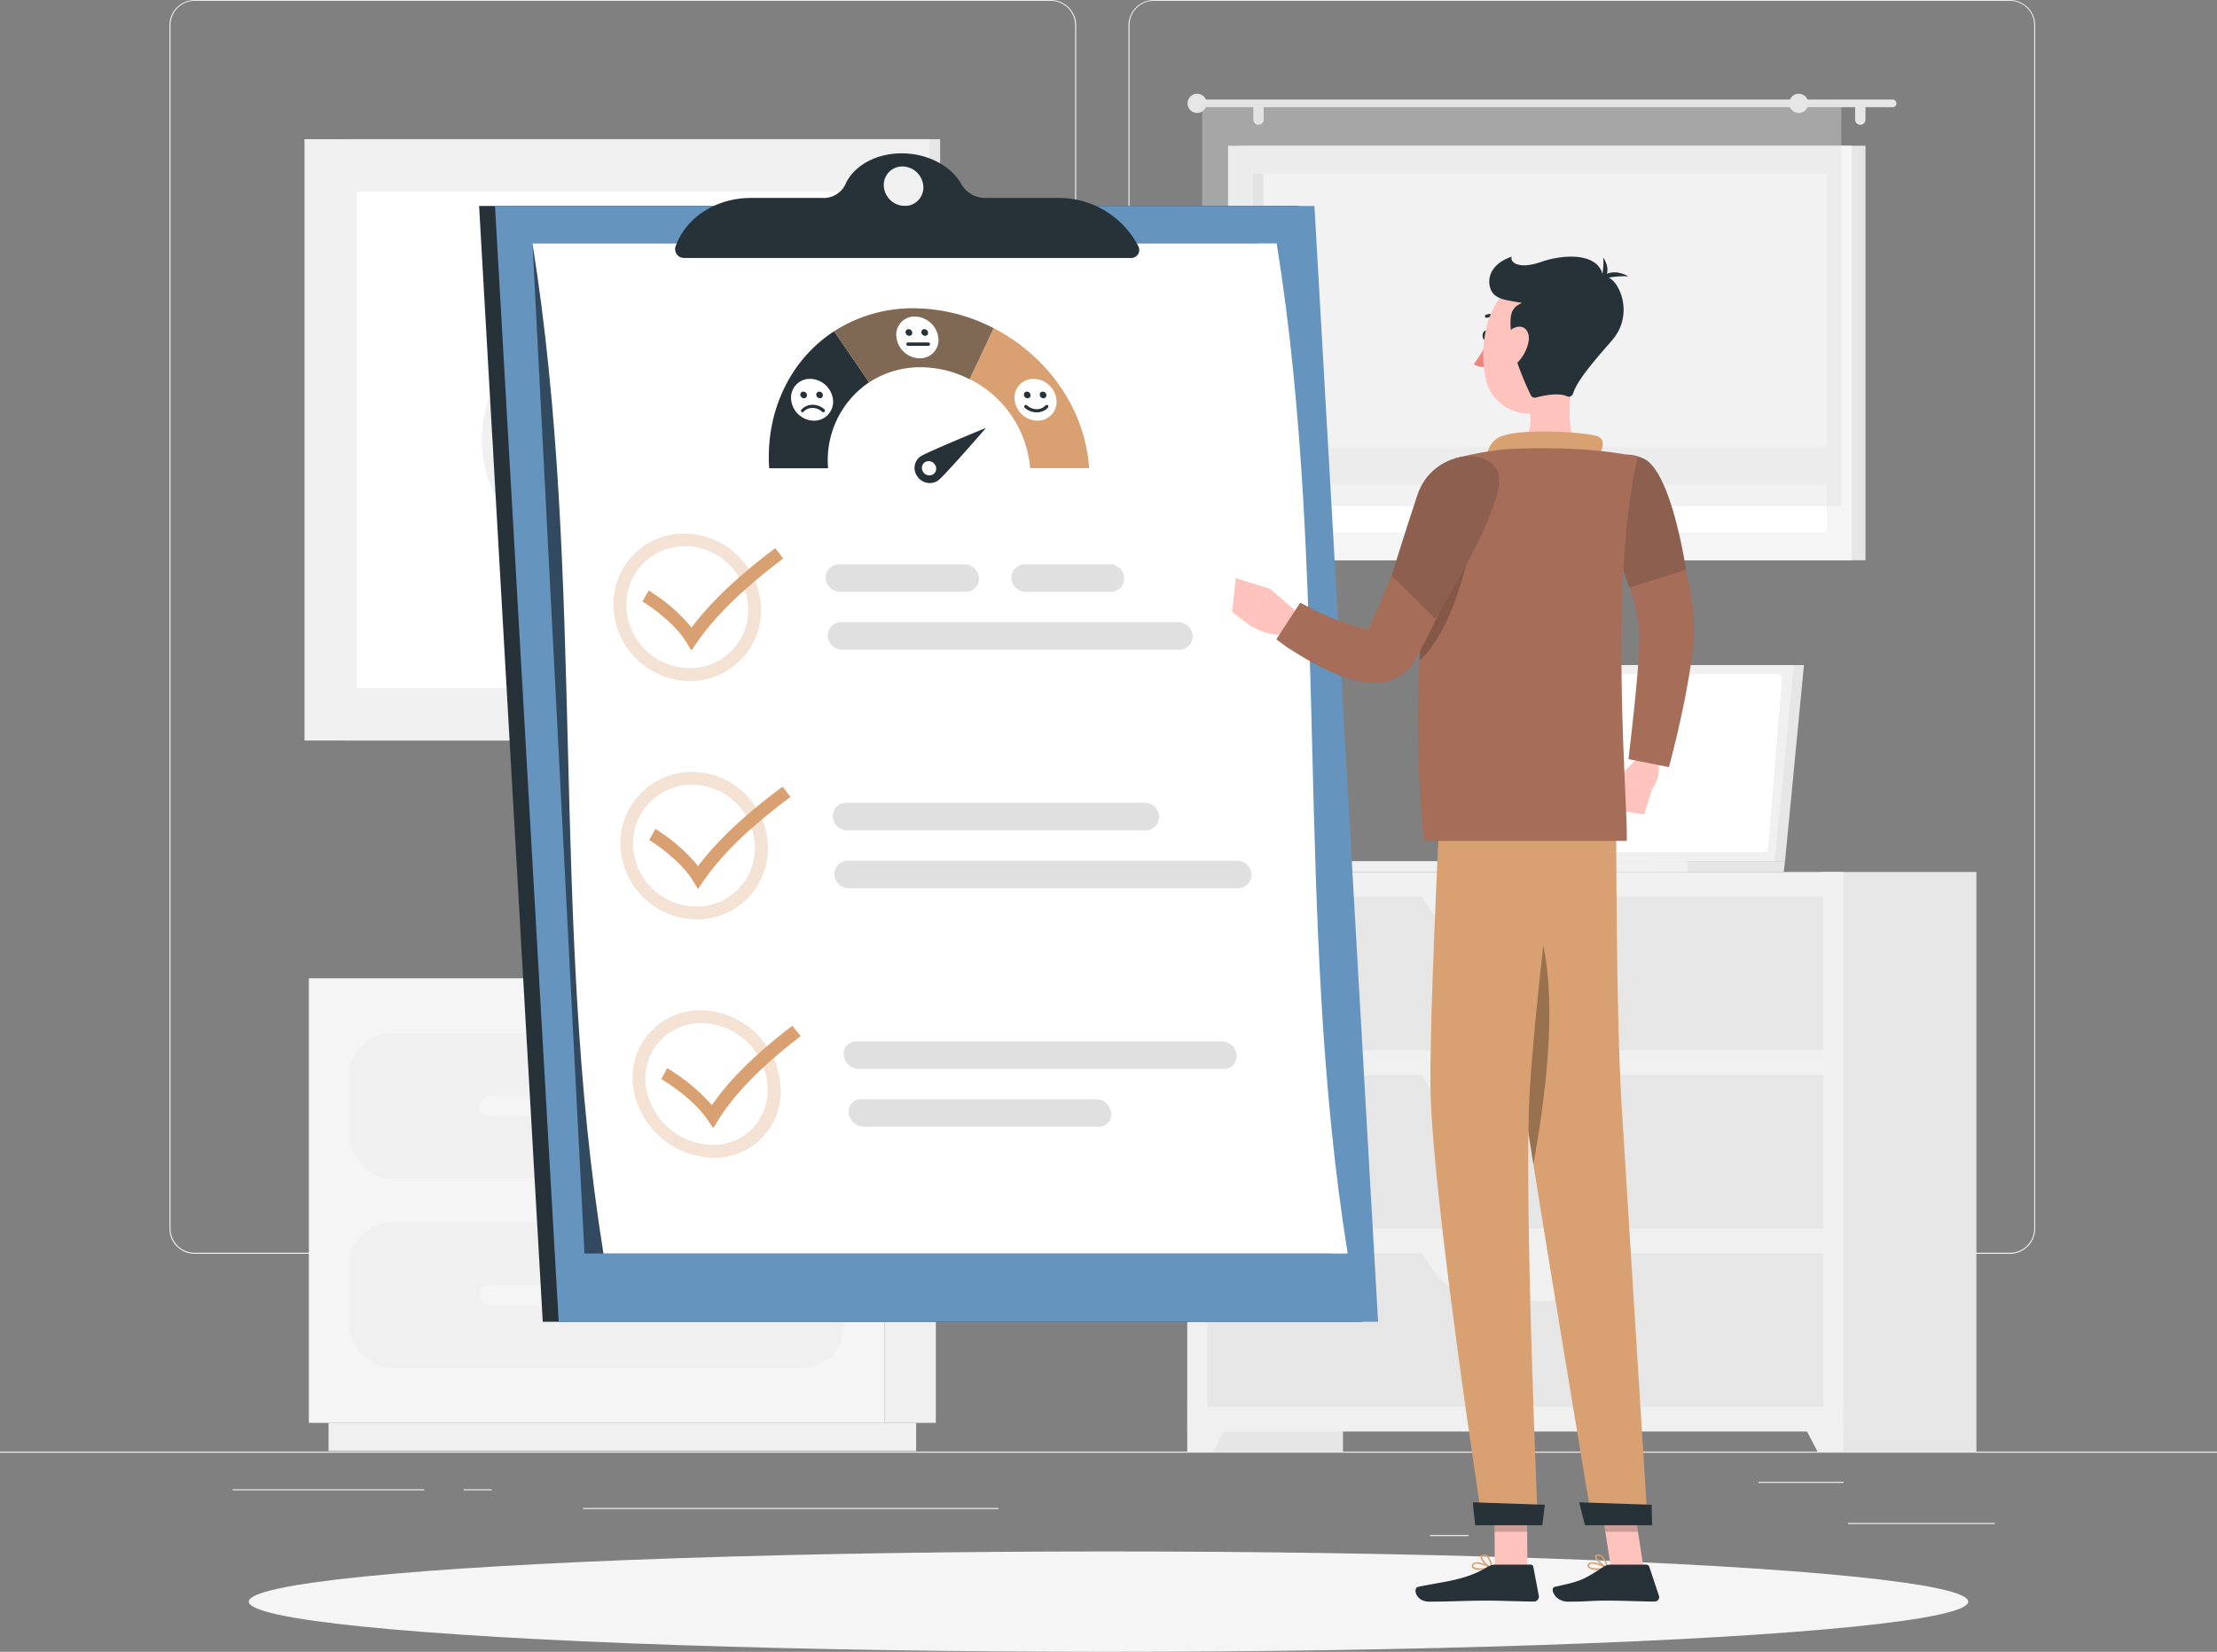 <svg xmlns="http://www.w3.org/2000/svg" width="368.6" height="274.651" viewBox="0 0 368.6 274.651">
  <rect x="0" y="0" width="368.6" height="274.651" fill="#808080" stroke="none"/>
  <g id="Customer_Survey-rafiki" data-name="Customer Survey-rafiki" transform="translate(0 -55)">
    <g id="freepik--background-complete--inject-69" transform="translate(0 55)">
      <rect id="Rectángulo_8362" data-name="Rectángulo 8362" width="368.6" height="0.184" transform="translate(0 241.359)" fill="#ebebeb"/>
      <rect id="Rectángulo_8363" data-name="Rectángulo 8363" width="24.416" height="0.184" transform="translate(307.25 253.221)" fill="#ebebeb"/>
      <rect id="Rectángulo_8364" data-name="Rectángulo 8364" width="6.406" height="0.184" transform="translate(237.769 255.226)" fill="#ebebeb"/>
      <rect id="Rectángulo_8365" data-name="Rectángulo 8365" width="14.147" height="0.184" transform="translate(292.366 246.38)" fill="#ebebeb"/>
      <rect id="Rectángulo_8366" data-name="Rectángulo 8366" width="31.84" height="0.184" transform="translate(38.674 247.618)" fill="#ebebeb"/>
      <rect id="Rectángulo_8367" data-name="Rectángulo 8367" width="4.666" height="0.184" transform="translate(77.082 247.618)" fill="#ebebeb"/>
      <rect id="Rectángulo_8368" data-name="Rectángulo 8368" width="69.061" height="0.184" transform="translate(96.92 250.729)" fill="#ebebeb"/>
      <path id="Trazado_107156" data-name="Trazado 107156" d="M184.758,263.48H42.412a4.209,4.209,0,0,1-4.2-4.209V59.173A4.209,4.209,0,0,1,42.412,55H184.758a4.209,4.209,0,0,1,4.209,4.209V259.271A4.209,4.209,0,0,1,184.758,263.48ZM42.412,55.147a4.025,4.025,0,0,0-4.018,4.025v200.1a4.025,4.025,0,0,0,4.018,4.025H184.758a4.033,4.033,0,0,0,4.025-4.025V59.173a4.032,4.032,0,0,0-4.025-4.025Z" transform="translate(-10.042 -55)" fill="#ebebeb"/>
      <path id="Trazado_107157" data-name="Trazado 107157" d="M401.063,263.48H258.709a4.217,4.217,0,0,1-4.209-4.209V59.173A4.217,4.217,0,0,1,258.709,55H401.063a4.209,4.209,0,0,1,4.195,4.173v200.1A4.209,4.209,0,0,1,401.063,263.48ZM258.709,55.147a4.032,4.032,0,0,0-4.025,4.025v200.1a4.033,4.033,0,0,0,4.025,4.025H401.063a4.033,4.033,0,0,0,4.025-4.025V59.173a4.032,4.032,0,0,0-4.025-4.025Z" transform="translate(-66.883 -55)" fill="#ebebeb"/>
      <rect id="Rectángulo_8369" data-name="Rectángulo 8369" width="25.876" height="96.374" transform="translate(223.283 241.359) rotate(180)" fill="#e6e6e6"/>
      <path id="Trazado_107158" data-name="Trazado 107158" d="M272.085,379.307H267.78V370.63H276.6Z" transform="translate(-70.373 -137.948)" fill="#f0f0f0"/>
      <rect id="Rectángulo_8370" data-name="Rectángulo 8370" width="25.876" height="96.374" transform="translate(328.6 241.359) rotate(180)" fill="#e6e6e6"/>
      <rect id="Rectángulo_8371" data-name="Rectángulo 8371" width="109.076" height="93.042" transform="translate(306.484 238.027) rotate(180)" fill="#f0f0f0"/>
      <rect id="Rectángulo_8372" data-name="Rectángulo 8372" width="102.39" height="25.514" transform="translate(303.144 174.621) rotate(180)" fill="#e6e6e6"/>
      <path id="Trazado_107159" data-name="Trazado 107159" d="M331.24,264.9h9.672c4.2,0,8.22-3.148,11.11-8.706H320.13C323.02,261.763,327.038,264.9,331.24,264.9Z" transform="translate(-84.13 -107.873)" fill="#f0f0f0"/>
      <path id="Trazado_107160" data-name="Trazado 107160" d="M408.289,379.307h4.305V370.63H403.77Z" transform="translate(-106.111 -137.948)" fill="#f0f0f0"/>
      <rect id="Rectángulo_8373" data-name="Rectángulo 8373" width="102.39" height="25.514" transform="translate(303.144 204.263) rotate(180)" fill="#e6e6e6"/>
      <path id="Trazado_107161" data-name="Trazado 107161" d="M331.24,305.116h9.672c4.2,0,8.22-3.148,11.11-8.706H320.13C323.02,302.005,327.038,305.116,331.24,305.116Z" transform="translate(-84.13 -118.443)" fill="#f0f0f0"/>
      <rect id="Rectángulo_8374" data-name="Rectángulo 8374" width="102.39" height="25.514" transform="translate(303.144 233.906) rotate(180)" fill="#e6e6e6"/>
      <path id="Trazado_107162" data-name="Trazado 107162" d="M331.24,345.326h9.672c4.2,0,8.22-3.148,11.11-8.706H320.13C323.02,342.178,327.038,345.326,331.24,345.326Z" transform="translate(-84.13 -129.01)" fill="#f0f0f0"/>
      <rect id="Rectángulo_8375" data-name="Rectángulo 8375" width="98.814" height="99.986" transform="translate(156.309 123.127) rotate(180)" fill="#e6e6e6"/>
      <rect id="Rectángulo_8376" data-name="Rectángulo 8376" width="103.857" height="99.986" transform="translate(154.488 123.127) rotate(180)" fill="#f0f0f0"/>
      <rect id="Rectángulo_8377" data-name="Rectángulo 8377" width="82.589" height="86.451" transform="translate(145.796 31.84) rotate(90)" fill="#fff"/>
      <path id="Trazado_107163" data-name="Trazado 107163" d="M130.53,112.914l-15.865,15.894a20.5,20.5,0,0,0,0,28.957l15.865,15.872a.833.833,0,0,0,1.18,0l15.872-15.872a20.5,20.5,0,0,0,0-28.957l-15.865-15.894a.848.848,0,0,0-1.187,0Zm-14.685,43.642a18.828,18.828,0,0,1,0-26.591Zm30.557,0V129.995a18.828,18.828,0,0,1,0,26.591Z" transform="translate(-28.561 -70.156)" fill="#f0f0f0"/>
      <path id="Trazado_107164" data-name="Trazado 107164" d="M386.047,205H330.838l-3.148,32.6H382.9Z" transform="translate(-86.117 -94.42)" fill="#e6e6e6"/>
      <path id="Trazado_107165" data-name="Trazado 107165" d="M382.817,249.22l-.221,1.806H327.38l.229-1.806Z" transform="translate(-86.035 -106.041)" fill="#e6e6e6"/>
      <path id="Trazado_107166" data-name="Trazado 107166" d="M383.744,205H328.535l-3.155,32.6h55.209Z" transform="translate(-85.51 -94.42)" fill="#f0f0f0"/>
      <path id="Trazado_107167" data-name="Trazado 107167" d="M380.164,236l2.307-28.264a.693.693,0,0,0-.686-.737H331.029a.693.693,0,0,0-.693.634L328,235.891a.693.693,0,0,0,.693.737h50.756a.686.686,0,0,0,.715-.627Z" transform="translate(-86.198 -94.946)" fill="#fff"/>
      <path id="Trazado_107168" data-name="Trazado 107168" d="M359.008,249.22l-.221,1.806h-60.8l.221-1.806Z" transform="translate(-78.312 -106.041)" fill="#f0f0f0"/>
      <rect id="Rectángulo_8378" data-name="Rectángulo 8378" width="103.672" height="68.921" transform="translate(310.155 93.153) rotate(180)" fill="#e6e6e6"/>
      <rect id="Rectángulo_8379" data-name="Rectángulo 8379" width="103.672" height="68.921" transform="translate(307.855 93.153) rotate(180)" fill="#f5f5f5"/>
      <rect id="Rectángulo_8380" data-name="Rectángulo 8380" width="59.625" height="95.401" transform="translate(303.719 28.883) rotate(90)" fill="#fff"/>
      <rect id="Rectángulo_8381" data-name="Rectángulo 8381" width="59.625" height="1.74" transform="translate(210.05 28.876) rotate(90)" fill="#e6e6e6"/>
      <rect id="Rectángulo_8382" data-name="Rectángulo 8382" width="100.252" height="6.237" transform="translate(306.145 80.598) rotate(180)" fill="#f5f5f5"/>
      <path id="Trazado_107169" data-name="Trazado 107169" d="M270.621,77.45h115a.641.641,0,0,1,.634.634h0a.634.634,0,0,1-.634.634h-115a.634.634,0,0,1-.641-.634h0a.641.641,0,0,1,.641-.634Z" transform="translate(-70.951 -60.9)" fill="#e6e6e6"/>
      <path id="Trazado_107170" data-name="Trazado 107170" d="M267.83,77.742a1.592,1.592,0,1,0,.469-1.129A1.592,1.592,0,0,0,267.83,77.742Z" transform="translate(-70.386 -60.558)" fill="#e6e6e6"/>
      <path id="Trazado_107171" data-name="Trazado 107171" d="M419.245,81.883h0a.863.863,0,0,0,.863-.848V79.193a.863.863,0,0,0-.863-.863h0a.855.855,0,0,0-.855.863v1.843a.862.862,0,0,0,.855.848Z" transform="translate(-109.953 -61.131)" fill="#e6e6e6"/>
      <path id="Trazado_107172" data-name="Trazado 107172" d="M283.555,81.883h0a.87.87,0,0,0,.833-.848V79.193a.863.863,0,0,0-.863-.863h0a.855.855,0,0,0-.855.863v1.843a.863.863,0,0,0,.885.848Z" transform="translate(-74.286 -61.131)" fill="#e6e6e6"/>
      <rect id="Rectángulo_8383" data-name="Rectángulo 8383" width="106.267" height="66.96" transform="translate(306.145 84.144) rotate(180)" fill="#e0e0e0" opacity="0.4"/>
      <path id="Trazado_107173" data-name="Trazado 107173" d="M403.51,77.742A1.592,1.592,0,1,0,405.1,76.15,1.592,1.592,0,0,0,403.51,77.742Z" transform="translate(-106.042 -60.558)" fill="#e6e6e6"/>
      <rect id="Rectángulo_8384" data-name="Rectángulo 8384" width="8.522" height="73.919" transform="translate(155.593 236.582) rotate(180)" fill="#f0f0f0"/>
      <rect id="Rectángulo_8385" data-name="Rectángulo 8385" width="97.694" height="4.681" transform="translate(152.32 241.264) rotate(180)" fill="#f0f0f0"/>
      <rect id="Rectángulo_8386" data-name="Rectángulo 8386" width="95.718" height="73.919" transform="translate(51.353 162.663)" fill="#f5f5f5"/>
      <rect id="Rectángulo_8387" data-name="Rectángulo 8387" width="82.316" height="24.239" rx="7.12" transform="translate(58.055 171.76)" fill="#f0f0f0"/>
      <rect id="Rectángulo_8388" data-name="Rectángulo 8388" width="82.316" height="24.239" rx="7.12" transform="translate(58.055 203.239)" fill="#f0f0f0"/>
      <path id="Trazado_107174" data-name="Trazado 107174" d="M109.8,305.5h35.666a1.666,1.666,0,0,0,1.666-1.659h0a1.673,1.673,0,0,0-1.666-1.666H109.8a1.673,1.673,0,0,0-1.666,1.666h0A1.666,1.666,0,0,0,109.8,305.5Z" transform="translate(-28.417 -119.959)" fill="#f5f5f5"/>
      <path id="Trazado_107175" data-name="Trazado 107175" d="M109.8,348.2h35.666a1.666,1.666,0,0,0,1.666-1.659h0a1.673,1.673,0,0,0-1.666-1.666H109.8a1.673,1.673,0,0,0-1.666,1.666h0A1.666,1.666,0,0,0,109.8,348.2Z" transform="translate(-28.417 -131.18)" fill="#f5f5f5"/>
    </g>
    <g id="freepik--Shadow--inject-69" transform="translate(41.364 312.961)">
      <ellipse id="freepik--path--inject-69" cx="142.936" cy="8.345" rx="142.936" ry="8.345" fill="#f5f5f5"/>
    </g>
    <g id="freepik--Survey--inject-69" transform="translate(79.654 80.492)">
      <path id="Trazado_107176" data-name="Trazado 107176" d="M244.285,101.45H108.05l10.586,185.531H254.863Z" transform="translate(-108.05 -92.699)" fill="#263238"/>
      <path id="Trazado_107177" data-name="Trazado 107177" d="M247.875,101.45H111.64l10.586,185.531H258.461Z" transform="translate(-108.993 -92.699)" fill="#6595bf"/>
      <path id="Trazado_107178" data-name="Trazado 107178" d="M240.711,109.91H120.09l8.647,167.942H252.491Z" transform="translate(-111.214 -94.923)" opacity="0.5"/>
      <path id="Trazado_107179" data-name="Trazado 107179" d="M120.09,109.91c8.964,55.983,2.816,111.966,11.8,167.942H255.624c-8.964-55.976-2.816-111.959-11.8-167.942Z" transform="translate(-111.214 -94.923)" fill="#fff"/>
      <g id="Grupo_59573" data-name="Grupo 59573" transform="translate(22.345 63.222)" opacity="0.3">
        <path id="Trazado_107180" data-name="Trazado 107180" d="M150.192,177.426a10.667,10.667,0,0,1,10.571,10.2,9.687,9.687,0,0,1-9.775,10.092,10.571,10.571,0,0,1-10.476-10.151,9.753,9.753,0,0,1,2.676-7.143,9.62,9.62,0,0,1,7-2.949m-.074-2.131a11.685,11.685,0,0,0-11.744,12.26,12.761,12.761,0,0,0,12.643,12.26A11.8,11.8,0,0,0,162.9,187.6,12.879,12.879,0,0,0,150.119,175.34Z" transform="translate(-138.361 -175.34)" fill="#d9a171"/>
      </g>
      <path id="Trazado_107181" data-name="Trazado 107181" d="M232.546,302.92H193.474a2.057,2.057,0,0,0-2.079,2.285h0a2.588,2.588,0,0,0,2.514,2.293h39.072a2.042,2.042,0,0,0,2.064-2.293h0a2.573,2.573,0,0,0-2.5-2.285Z" transform="translate(-129.95 -145.646)" fill="#e0e0e0"/>
      <path id="Trazado_107182" data-name="Trazado 107182" d="M253.152,289.87h-60.76a2.086,2.086,0,0,0-2.116,2.285h0a2.506,2.506,0,0,0,2.462,2.293h60.731a2.086,2.086,0,0,0,2.138-2.271h0a2.5,2.5,0,0,0-2.455-2.307Z" transform="translate(-129.657 -142.216)" fill="#e0e0e0"/>
      <g id="Grupo_59574" data-name="Grupo 59574" transform="translate(23.488 102.854)" opacity="0.3">
        <path id="Trazado_107183" data-name="Trazado 107183" d="M151.846,231.238a10.513,10.513,0,0,1,10.431,10.151,9.775,9.775,0,0,1-2.72,7.143,9.657,9.657,0,0,1-7.033,2.949,10.579,10.579,0,0,1-10.5-10.151,9.761,9.761,0,0,1,9.82-10.092m0-2.138h0a11.862,11.862,0,0,0-11.928,12.26,12.776,12.776,0,0,0,12.695,12.267,11.8,11.8,0,0,0,11.832-12.267A12.687,12.687,0,0,0,151.846,229.1Z" transform="translate(-139.911 -229.1)" fill="#d9a171"/>
      </g>
      <path id="Trazado_107184" data-name="Trazado 107184" d="M209.5,186.858H188.6a2.4,2.4,0,0,1-2.374-2.293h0a2.212,2.212,0,0,1,2.212-2.285h20.892a2.411,2.411,0,0,1,2.389,2.285h0a2.212,2.212,0,0,1-2.219,2.293Z" transform="translate(-128.595 -113.942)" fill="#e0e0e0"/>
      <path id="Trazado_107185" data-name="Trazado 107185" d="M244.625,186.858H230.471a2.4,2.4,0,0,1-2.381-2.293h0a2.212,2.212,0,0,1,2.212-2.285h14.162a2.4,2.4,0,0,1,2.381,2.285h0a2.212,2.212,0,0,1-2.219,2.293Z" transform="translate(-139.596 -113.942)" fill="#e0e0e0"/>
      <path id="Trazado_107186" data-name="Trazado 107186" d="M245.157,199.908h-56.1a2.381,2.381,0,0,1-2.366-2.293h0a2.212,2.212,0,0,1,2.212-2.285h56.094a2.374,2.374,0,0,1,2.359,2.285h0a2.212,2.212,0,0,1-2.2,2.293Z" transform="translate(-128.716 -117.371)" fill="#e0e0e0"/>
      <g id="Grupo_59575" data-name="Grupo 59575" transform="translate(25.494 142.491)" opacity="0.3">
        <path id="Trazado_107187" data-name="Trazado 107187" d="M154.16,285a11.176,11.176,0,0,1,10.911,10.159,9.326,9.326,0,0,1-2.293,7.136,9,9,0,0,1-6.826,2.949,11.382,11.382,0,0,1-11.132-10.151,9.2,9.2,0,0,1,2.4-7.143A9.333,9.333,0,0,1,154.16,285m-.1-2.13a11.205,11.205,0,0,0-11.375,12.26,13.775,13.775,0,0,0,13.476,12.26,10.98,10.98,0,0,0,11.058-12.26,13.447,13.447,0,0,0-13.152-12.26Z" transform="translate(-142.632 -282.867)" fill="#d9a171"/>
      </g>
      <path id="Trazado_107188" data-name="Trazado 107188" d="M255.135,249.13H190.4a2.212,2.212,0,0,0-2.212,2.285h0a2.389,2.389,0,0,0,2.366,2.285h64.763a2.212,2.212,0,0,0,2.212-2.285h0a2.374,2.374,0,0,0-2.4-2.285Z" transform="translate(-129.11 -131.51)" fill="#e0e0e0"/>
      <path id="Trazado_107189" data-name="Trazado 107189" d="M239.694,236.07H190.021a2.212,2.212,0,0,0-2.212,2.293h0a2.366,2.366,0,0,0,2.352,2.285h49.68a2.212,2.212,0,0,0,2.212-2.285h0a2.359,2.359,0,0,0-2.359-2.293Z" transform="translate(-129.01 -128.078)" fill="#e0e0e0"/>
      <path id="Trazado_107190" data-name="Trazado 107190" d="M153.029,195.652l-.87-1.43c-1.909-3.118-5.9-5.9-7.269-6.716l1.032-1.828a28.19,28.19,0,0,1,7.136,6.163c3.133-4.209,7.711-8.537,13.911-13.211l1.334,1.725c-6.635,4.991-11.338,9.584-14.353,13.955C153.648,194.76,153.338,195.21,153.029,195.652Z" transform="translate(-117.732 -112.982)" fill="#d9a171"/>
      <path id="Trazado_107191" data-name="Trazado 107191" d="M154.531,249.449c-.288-.479-.582-.958-.877-1.43-1.917-3.118-5.9-5.9-7.254-6.723l1.047-1.828a28.265,28.265,0,0,1,7.1,6.163c3.14-4.2,7.755-8.537,14.051-13.211l1.3,1.725c-6.723,4.991-11.456,9.584-14.456,13.955Z" transform="translate(-118.128 -127.118)" fill="#d9a171"/>
      <path id="Trazado_107192" data-name="Trazado 107192" d="M157.785,303.372l-.973-1.43c-2.123-3.118-6.237-5.9-7.652-6.716l.958-1.828a31,31,0,0,1,7.438,6.156c2.89-4.2,7.284-8.537,13.388-13.2l1.379,1.725c-6.517,4.991-10.992,9.584-13.712,13.955Z" transform="translate(-118.854 -141.291)" fill="#d9a171"/>
      <path id="Trazado_107193" data-name="Trazado 107193" d="M222.678,129q-1.946,4.246-3.988,8.485a18.246,18.246,0,0,1,10.055,14.8h9.8C237.894,142.27,231.451,133.549,222.678,129Z" transform="translate(-137.126 -99.94)" fill="#d9a171"/>
      <path id="Trazado_107194" data-name="Trazado 107194" d="M173.448,152.492h9.8a15.606,15.606,0,0,1,6.812-14.28q-2.86-4.246-5.809-8.493C177.1,134.35,172.822,142.835,173.448,152.492Z" transform="translate(-125.221 -100.129)" fill="#263238"/>
      <path id="Trazado_107195" data-name="Trazado 107195" d="M201.39,124.54a24.136,24.136,0,0,0-13.27,3.819q2.949,4.246,5.809,8.493a15.481,15.481,0,0,1,8.6-2.521,17.877,17.877,0,0,1,8.109,2q2.035-4.246,3.988-8.485a28.9,28.9,0,0,0-13.233-3.3Z" transform="translate(-129.092 -98.767)" fill="#d9a171"/>
      <path id="Trazado_107196" data-name="Trazado 107196" d="M201.39,124.54a24.136,24.136,0,0,0-13.27,3.819q2.949,4.246,5.809,8.493a15.481,15.481,0,0,1,8.6-2.521,17.877,17.877,0,0,1,8.109,2q2.035-4.246,3.988-8.485a28.9,28.9,0,0,0-13.233-3.3Z" transform="translate(-129.092 -98.767)" fill="#263238" opacity="0.5"/>
      <path id="Trazado_107197" data-name="Trazado 107197" d="M218.128,151.51s-9.893,4.047-10.94,4.784a2.352,2.352,0,0,0-.42,3.34,2.47,2.47,0,0,0,3.376.641C211.228,159.494,218.143,151.51,218.128,151.51Zm-10.395,7.372a1.157,1.157,0,0,1,.206-1.644,1.231,1.231,0,0,1,1.666.317,1.157,1.157,0,0,1-.206,1.644,1.231,1.231,0,0,1-1.666-.287Z" transform="translate(-133.858 -105.855)" fill="#263238"/>
      <path id="Trazado_107198" data-name="Trazado 107198" d="M235.782,143.922a3.14,3.14,0,0,1-3.185,3.48,3.87,3.87,0,0,1-3.774-3.48,3.118,3.118,0,0,1,3.155-3.472,3.892,3.892,0,0,1,3.8,3.472Z" transform="translate(-139.784 -102.948)" fill="#fff"/>
      <path id="Trazado_107199" data-name="Trazado 107199" d="M232.025,143.883a.5.5,0,0,1-.5.553.612.612,0,0,1-.6-.553.494.494,0,0,1,.5-.553.612.612,0,0,1,.6.553Z" transform="translate(-140.339 -103.705)" fill="#263238"/>
      <path id="Trazado_107200" data-name="Trazado 107200" d="M235.6,143.883a.5.5,0,0,1-.509.553.627.627,0,0,1-.6-.553.494.494,0,0,1,.509-.553A.612.612,0,0,1,235.6,143.883Z" transform="translate(-141.277 -103.705)" fill="#263238"/>
      <path id="Trazado_107201" data-name="Trazado 107201" d="M233.04,147.558h0a2.949,2.949,0,0,1-1.968-.774.273.273,0,0,1,0-.383.265.265,0,0,1,.383,0,2.4,2.4,0,0,0,1.6.634h0a1.961,1.961,0,0,0,1.474-.619.274.274,0,1,1,.4.376A2.492,2.492,0,0,1,233.04,147.558Z" transform="translate(-140.359 -104.491)" fill="#263238"/>
      <path id="Trazado_107202" data-name="Trazado 107202" d="M209.127,129.862a3.059,3.059,0,0,1-3.1,3.48,3.988,3.988,0,0,1-3.863-3.48,3.023,3.023,0,0,1,3.067-3.472,4.025,4.025,0,0,1,3.892,3.472Z" transform="translate(-132.775 -99.253)" fill="#fff"/>
      <path id="Trazado_107203" data-name="Trazado 107203" d="M205.344,129.8a.487.487,0,0,1-.487.553.641.641,0,0,1-.619-.553.479.479,0,0,1,.487-.553A.634.634,0,0,1,205.344,129.8Z" transform="translate(-133.327 -100.005)" fill="#263238"/>
      <path id="Trazado_107204" data-name="Trazado 107204" d="M208.912,129.8a.487.487,0,0,1-.494.553.649.649,0,0,1-.619-.553.487.487,0,0,1,.494-.553A.641.641,0,0,1,208.912,129.8Z" transform="translate(-134.263 -100.005)" fill="#263238"/>
      <path id="Trazado_107205" data-name="Trazado 107205" d="M208.1,132.8h-3.45a.28.28,0,0,1,0-.553h3.45a.28.28,0,0,1,0,.553Z" transform="translate(-133.374 -100.794)" fill="#263238"/>
      <path id="Trazado_107206" data-name="Trazado 107206" d="M185.382,143.922a3.14,3.14,0,0,1-3.185,3.48,3.87,3.87,0,0,1-3.774-3.48,3.118,3.118,0,0,1,3.155-3.472A3.9,3.9,0,0,1,185.382,143.922Z" transform="translate(-126.539 -102.948)" fill="#fff"/>
      <path id="Trazado_107207" data-name="Trazado 107207" d="M181.6,143.883a.5.5,0,0,1-.5.553.612.612,0,0,1-.6-.553.494.494,0,0,1,.5-.553A.612.612,0,0,1,181.6,143.883Z" transform="translate(-127.089 -103.705)" fill="#263238"/>
      <path id="Trazado_107208" data-name="Trazado 107208" d="M185.185,143.883a.494.494,0,0,1-.5.553.627.627,0,0,1-.6-.553.494.494,0,0,1,.5-.553.6.6,0,0,1,.6.553Z" transform="translate(-128.029 -103.705)" fill="#263238"/>
      <path id="Trazado_107209" data-name="Trazado 107209" d="M180.906,147.553a.258.258,0,0,1-.184-.074.273.273,0,0,1,0-.383,2.529,2.529,0,0,1,1.865-.8,2.949,2.949,0,0,1,1.968.781.265.265,0,0,1,0,.383.287.287,0,0,1-.391,0,2.359,2.359,0,0,0-1.607-.634,1.976,1.976,0,0,0-1.474.612A.287.287,0,0,1,180.906,147.553Z" transform="translate(-127.127 -104.486)" fill="#263238"/>
      <path id="Trazado_107210" data-name="Trazado 107210" d="M229.284,105.046A14.887,14.887,0,0,0,215.83,97h-11.8a4.6,4.6,0,0,1-4.091-2.138c-1.644-3.081-5.566-5.278-10.019-5.278s-8.109,2.212-9.407,5.278A4.036,4.036,0,0,1,176.67,97h-11.8c-5.787,0-10.793,3.207-12.532,8.05a1.194,1.194,0,0,0-.074.531,1.474,1.474,0,0,0,1.474,1.4h74.369a1.32,1.32,0,0,0,1.172-1.931ZM190.4,98.331a3.524,3.524,0,0,1-3.443-3.281,3.067,3.067,0,0,1,3.1-3.281,3.516,3.516,0,0,1,3.472,3.281,3.067,3.067,0,0,1-3.126,3.281Z" transform="translate(-119.669 -89.58)" fill="#263238"/>
    </g>
    <g id="freepik--Character--inject-69" transform="translate(204.861 97.669)">
      <path id="Trazado_107211" data-name="Trazado 107211" d="M359.8,408.645a2.359,2.359,0,0,1-1.637-.405.509.509,0,0,1-.052-.56.546.546,0,0,1,.376-.3c.87-.243,2.882.833,2.949.885a.125.125,0,0,1,.074.133.111.111,0,0,1-.088.1A9.523,9.523,0,0,1,359.8,408.645Zm-.973-1.047a.819.819,0,0,0-.243,0,.332.332,0,0,0-.236.177.355.355,0,0,0,0,.288c.295.346,1.666.354,2.654.214a6.377,6.377,0,0,0-2.175-.678Z" transform="translate(-298.955 -190.264)" fill="#d9a171"/>
      <path id="Trazado_107212" data-name="Trazado 107212" d="M361.858,408.039h-.052c-.686-.295-2.116-1.474-2.086-2.079,0-.147.088-.324.442-.361a1.047,1.047,0,0,1,.737.221,4.165,4.165,0,0,1,1.076,2.086.133.133,0,0,1,0,.118A.125.125,0,0,1,361.858,408.039Zm-1.57-2.212h-.074c-.229,0-.236.111-.236.14,0,.369.966,1.29,1.681,1.688a3.435,3.435,0,0,0-.907-1.666.737.737,0,0,0-.464-.147Z" transform="translate(-299.395 -189.805)" fill="#d9a171"/>
      <path id="Trazado_107213" data-name="Trazado 107213" d="M368.057,404.267h-5.418L360.7,391.72h5.418Z" transform="translate(-299.652 -186.159)" fill="#ffc3bd"/>
      <path id="Trazado_107214" data-name="Trazado 107214" d="M359.836,407.89h5.9a.546.546,0,0,1,.5.369l1.607,4.814a.737.737,0,0,1-.671.958c-2.138,0-5.234-.155-7.918-.155-3.133,0-2.853.17-6.532.17-2.212,0-3.089-2.248-2.212-2.455,4.136-.922,4.615-1.025,8.021-3.281a2.278,2.278,0,0,1,1.3-.42Z" transform="translate(-296.886 -190.409)" fill="#263238"/>
      <path id="Trazado_107215" data-name="Trazado 107215" d="M360.7,391.73l1,6.465h5.418l-1-6.465Z" transform="translate(-299.652 -186.162)" opacity="0.2"/>
      <path id="Trazado_107216" data-name="Trazado 107216" d="M368.526,225.45l-3.686,3.723,5.647,2s2.212-3.037.656-5.116Z" transform="translate(-300.74 -142.463)" fill="#ffc3bd"/>
      <path id="Trazado_107217" data-name="Trazado 107217" d="M363.16,235.7l5.64.826,1.261-4.032-5.647-2Z" transform="translate(-300.299 -143.791)" fill="#ffc3bd"/>
      <path id="Trazado_107218" data-name="Trazado 107218" d="M369.879,163.27c.479,1.032.863,1.909,1.246,2.868s.737,1.88,1.106,2.823c.7,1.895,1.327,3.826,1.909,5.78a61.044,61.044,0,0,1,1.474,6.008l.28,1.548.229,1.578c.081.523.133,1.069.177,1.607s.118,1.025.118,1.7v1.806l-.044.833-.081.789c-.1,1.062-.236,2.057-.369,3.067-.295,1.99-.634,3.937-1.01,5.9-.781,3.856-1.637,7.623-2.669,11.419l-6.716-1.327c.428-3.745.87-7.549,1.224-11.294.17-1.872.354-3.738.457-5.566.044-.9.1-1.814.1-2.676v-1.843l-.052-.487a11.052,11.052,0,0,0-.162-1.157c-.066-.413-.125-.826-.221-1.246l-.273-1.261-.317-1.268c-.457-1.7-.973-3.4-1.563-5.1s-1.246-3.4-1.939-5.079c-.339-.848-.693-1.688-1.062-2.514s-.737-1.688-1.1-2.4Z" transform="translate(-299.631 -126.122)" fill="#a66d58"/>
      <path id="Trazado_107219" data-name="Trazado 107219" d="M338.65,221.87s.9,41.46,3.332,57.973c2.536,17.177,11.8,72.459,11.8,72.459h9.171s-3.288-52.614-4.335-69.518c-1.143-18.43-.892-60.915-.892-60.915Z" transform="translate(-293.858 -141.523)" fill="#d9a171"/>
      <path id="Trazado_107220" data-name="Trazado 107220" d="M356.179,393.84c-.044,0,.944,3.811.944,3.811h11.161l-.081-3.4Z" transform="translate(-298.464 -186.716)" fill="#263238"/>
      <ellipse id="Elipse_4210" data-name="Elipse 4210" cx="0.833" cy="0.546" rx="0.833" ry="0.546" transform="matrix(0.061, -0.998, 0.998, 0.061, 41.586, 13.902)" fill="#263238"/>
      <path id="Trazado_107221" data-name="Trazado 107221" d="M334.71,131.78a17.1,17.1,0,0,1-2.33,3.922,2.6,2.6,0,0,0,2.175.413Z" transform="translate(-292.21 -117.847)" fill="#ed847e"/>
      <path id="Trazado_107222" data-name="Trazado 107222" d="M337.318,126.834a.317.317,0,0,1-.162-.044,2.079,2.079,0,0,0-1.895-.354.265.265,0,0,1-.346-.155.273.273,0,0,1,.17-.346,2.617,2.617,0,0,1,2.4.413.273.273,0,0,1,.052.376.28.28,0,0,1-.221.111Z" transform="translate(-292.872 -116.277)" fill="#263238"/>
      <path id="Trazado_107223" data-name="Trazado 107223" d="M350.752,137.52c-.914,3.966-1.946,11.228.737,13.867,0,0-1.224,4.018-8.588,4.018-8.109,0-3.723-4.018-3.723-4.018,4.423-1.054,4.46-4.327,3.8-7.409Z" transform="translate(-293.685 -119.355)" fill="#ffc3bd"/>
      <path id="Trazado_107224" data-name="Trazado 107224" d="M353.661,157.135c.8-1.614,1.673-3.472,0-4.047-1.828-.641-11.935-1.29-15.481-.1a3.686,3.686,0,0,0-2.661,4.482Z" transform="translate(-293.005 -123.246)" fill="#d9a171"/>
      <path id="Trazado_107225" data-name="Trazado 107225" d="M368.269,158.208c4.666,2.153,7.04,18.474,7.04,18.474l-9.4,2.949a95.459,95.459,0,0,1-4.077-13.27C360.388,159.55,363.492,156.012,368.269,158.208Z" transform="translate(-299.856 -124.622)" fill="#8d5f4e"/>
      <path id="Trazado_107226" data-name="Trazado 107226" d="M289.395,191.56l-4.335-3.73-3.9,5.676s3.5,2.809,7.372,1.659Z" transform="translate(-278.749 -132.577)" fill="#ffc3bd"/>
      <path id="Trazado_107227" data-name="Trazado 107227" d="M278.487,185.38l-.6,5.61,2.411,1.872,3.9-5.676Z" transform="translate(-277.89 -131.933)" fill="#ffc3bd"/>
      <path id="Trazado_107228" data-name="Trazado 107228" d="M350.834,126.378c-.546,5.632-.582,8.95-3.531,11.839a7.372,7.372,0,0,1-12.429-3.856c-1.032-5.057,0-13.417,5.625-15.658a7.438,7.438,0,0,1,10.336,7.674Z" transform="translate(-292.772 -114.251)" fill="#ffc3bd"/>
      <path id="Trazado_107229" data-name="Trazado 107229" d="M339.652,126.813c-.494-3.892-.413-5.367,1.666-6.229-2.16-.428-4.033-.487-4.924-1.747s-1.106-4.482,3.229-5.957c-.4.737.863,2.271,4.851.885s9.8-1.533,10.321,2.521c2.108-.737,5.64,5.772,1.474,10.527-3.472,3.981-5.787,6.731-6.473,8.846a.737.737,0,0,1-1.01.442c-1.438-.671-4.01-.1-5.16.214a.737.737,0,0,1-.84-.376C342.041,134.406,340.028,130.027,339.652,126.813Z" transform="translate(-293.127 -112.88)" fill="#263238"/>
      <path id="Trazado_107230" data-name="Trazado 107230" d="M360.48,117.713s1.71-2.411,4.991-.619a14.862,14.862,0,0,0-4.991.619Z" transform="translate(-299.595 -113.813)" fill="#263238"/>
      <path id="Trazado_107231" data-name="Trazado 107231" d="M360.86,117.354s2.381-1.474.523-4.254A10.712,10.712,0,0,1,360.86,117.354Z" transform="translate(-299.695 -112.938)" fill="#263238"/>
      <path id="Trazado_107232" data-name="Trazado 107232" d="M343.115,131.129a6.746,6.746,0,0,1-1.976,3.649c-1.364,1.29-2.543.376-2.58-1.283-.037-1.474.627-3.966,2.212-4.63S343.4,129.463,343.115,131.129Z" transform="translate(-293.834 -117.034)" fill="#ffc3bd"/>
      <path id="Trazado_107233" data-name="Trazado 107233" d="M339.68,253.12c.531,12.37,1.364,26.731,2.573,34.936.464,3.126,1.143,7.5,1.954,12.584C347.465,282.859,349.411,259.946,339.68,253.12Z" transform="translate(-294.128 -149.735)" opacity="0.3"/>
      <path id="Trazado_107234" data-name="Trazado 107234" d="M333.577,408.645c-.693,0-1.364-.1-1.578-.405a.5.5,0,0,1,0-.56.737.737,0,0,1,.42-.3c.907-.243,2.764.833,2.846.885a.111.111,0,0,1,.052.133.133.133,0,0,1-.1.1,9.9,9.9,0,0,1-1.637.147Zm-.818-1.047a.87.87,0,0,0-.251,0,.391.391,0,0,0-.258.177c-.1.162-.066.243-.037.288.243.346,1.607.354,2.624.214a5.611,5.611,0,0,0-2.079-.678Z" transform="translate(-292.087 -190.264)" fill="#d9a171"/>
      <path id="Trazado_107235" data-name="Trazado 107235" d="M335.745,408.038h-.052c-.641-.295-1.9-1.474-1.777-2.079,0-.147.133-.324.487-.361a.951.951,0,0,1,.737.221,3.421,3.421,0,0,1,.737,2.086.155.155,0,0,1-.059.118.141.141,0,0,1-.074.015Zm-1.246-2.212h-.074c-.236,0-.251.111-.258.14-.074.369.774,1.29,1.43,1.688a2.949,2.949,0,0,0-.656-1.666.678.678,0,0,0-.442-.147Z" transform="translate(-292.612 -189.804)" fill="#d9a171"/>
      <path id="Trazado_107236" data-name="Trazado 107236" d="M342.514,404.267H337.1L337,391.72h5.418Z" transform="translate(-293.424 -186.159)" fill="#ffc3bd"/>
      <path id="Trazado_107237" data-name="Trazado 107237" d="M332.486,407.89h5.9a.442.442,0,0,1,.442.369l.907,4.814a.818.818,0,0,1-.818.958c-2.131,0-5.212-.155-7.888-.155-3.141,0-5.853.17-9.532.17-2.212,0-2.757-2.248-1.821-2.455,4.268-.922,7.733-1.025,11.471-3.281a2.632,2.632,0,0,1,1.342-.42Z" transform="translate(-288.756 -190.409)" fill="#263238"/>
      <path id="Trazado_107238" data-name="Trazado 107238" d="M337.01,391.73l.044,6.465h5.418l-.044-6.465Z" transform="translate(-293.427 -186.162)" opacity="0.2"/>
      <path id="Trazado_107239" data-name="Trazado 107239" d="M324.767,221.87s-2.212,40.494-2.167,57.008c0,17.177,8.7,73.425,8.7,73.425h9.171s-2.389-55.246-1.356-72.1c1.1-18.43,6.421-58.32,6.421-58.32Z" transform="translate(-289.64 -141.523)" fill="#d9a171"/>
      <path id="Trazado_107240" data-name="Trazado 107240" d="M332.179,393.84c-.044,0,.376,3.811.376,3.811h11.161l.428-3.4Z" transform="translate(-292.156 -186.716)" fill="#263238"/>
      <path id="Trazado_107241" data-name="Trazado 107241" d="M326,157.771s-9.23,23.318-5.212,63.62h33.7c.354-4.423-3.17-42.949,1.858-63.9a74.726,74.726,0,0,0-9.657-1.224,107.109,107.109,0,0,0-12.311,0,55.172,55.172,0,0,0-8.382,1.5Z" transform="translate(-288.898 -124.236)" fill="#a66d58"/>
      <path id="Trazado_107242" data-name="Trazado 107242" d="M321.33,183.98c-.5,3.686-.914,7.9-1.18,12.532,6.546-6.016,8.787-21,8.787-21Z" transform="translate(-288.996 -129.339)" opacity="0.2"/>
      <path id="Trazado_107243" data-name="Trazado 107243" d="M321.083,172.195c-1.327,3.45-2.669,6.775-4.143,10.114s-3,6.635-4.718,9.937l-.671,1.231-.339.619c-.14.251-.125.265-.509.907a7.21,7.21,0,0,1-2.661,2.477,7.933,7.933,0,0,1-2.882.87,12.134,12.134,0,0,1-4.128-.332A22.855,22.855,0,0,1,297.905,197a40.656,40.656,0,0,1-5.286-2.654c-.833-.479-1.629-1-2.418-1.474s-1.5-1.091-2.352-1.681l3.981-6.1a51.8,51.8,0,0,0,8.957,3.885,13.52,13.52,0,0,0,2.013.457,2.831,2.831,0,0,0,1.18,0c.044,0-.1-.044-.339.081a1.983,1.983,0,0,0-.737.649c-.155.258.044-.125.111-.273l.265-.582.531-1.157c1.4-3.126,2.7-6.362,3.959-9.584s2.484-6.583,3.612-9.834Z" transform="translate(-280.508 -127.557)" fill="#a66d58"/>
      <path id="Trazado_107244" data-name="Trazado 107244" d="M331.582,160.694c1.725,4.821-10.483,24.232-10.483,24.232l-7.239-7.173s1.85-6.1,4.291-13.439C320.554,157.1,329.938,156.086,331.582,160.694Z" transform="translate(-287.343 -124.711)" fill="#8d5f4e"/>
    </g>
  </g>
</svg>
